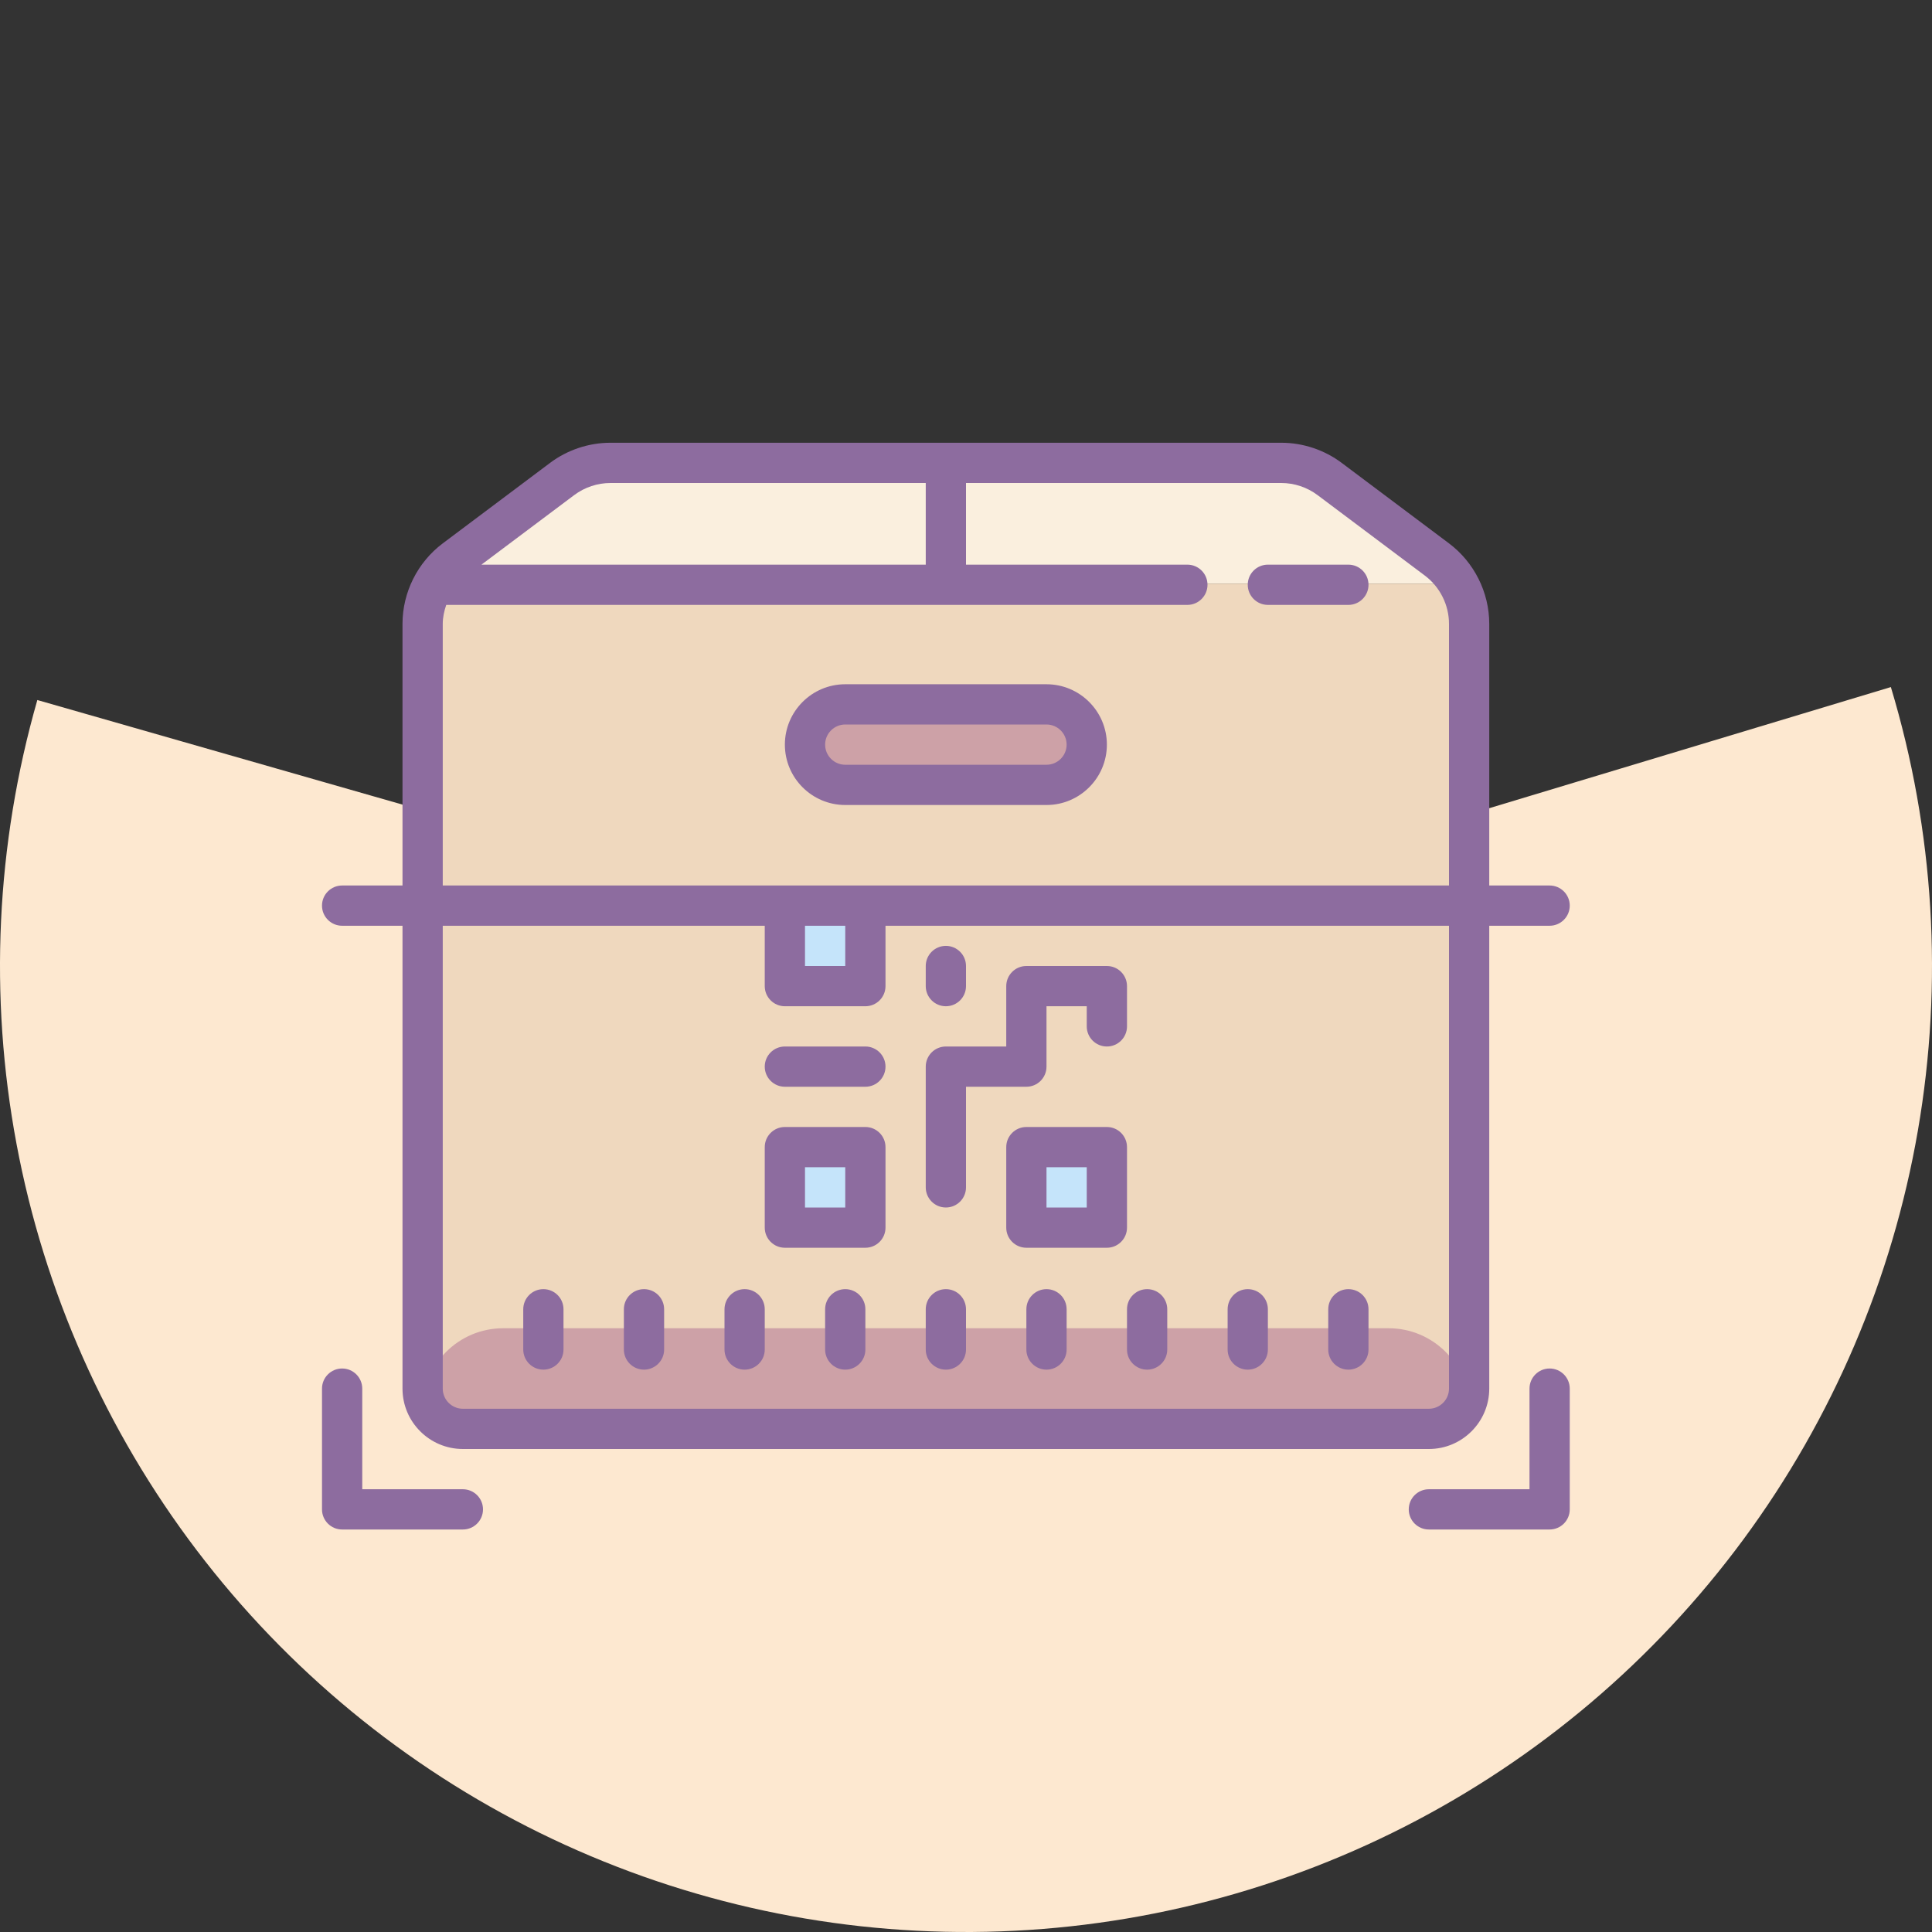 <svg width="96" height="96" viewBox="0 0 96 96" fill="none" xmlns="http://www.w3.org/2000/svg">
<rect x="0" y="0" width="96" height="96" fill="#333333" stroke="none"/>
<path d="M93.956 34.14C96.11 41.283 96.569 48.829 95.298 56.181C94.026 63.532 91.059 70.486 86.631 76.49C82.203 82.494 76.436 87.383 69.788 90.77C63.141 94.156 55.796 95.947 48.335 95.999C40.875 96.051 33.505 94.363 26.811 91.07C20.117 87.777 14.283 82.969 9.771 77.027C5.26 71.085 2.195 64.174 0.821 56.841C-0.553 49.508 -0.199 41.956 1.855 34.784L48 48L93.956 34.14Z" fill="#FDE8D0"/>
<path d="M72 29H21L29 23H65L72 29Z" fill="#FAEFDE"/>
<path d="M72 29H22C21.448 29 21 29.448 21 30V70C21 70.552 21.448 71 22 71H72C72.552 71 73 70.552 73 70V30C73 29.448 72.552 29 72 29Z" fill="#EFD8BE"/>
<path d="M73 71H21V70C21 67.791 22.791 66 25 66H69C71.209 66 73 67.791 73 70V71ZM52 39H42C40.895 39 40 38.105 40 37C40 35.895 40.895 35 42 35H52C53.105 35 54 35.895 54 37C54 38.105 53.105 39 52 39Z" fill="#CDA1A7"/>
<path d="M51 57H55V61H51V57ZM39 57H43V61H39V57ZM39 45H43V49H39V45Z" fill="#C5E4FA"/>
<path d="M32 64.057C31.448 64.057 31 64.505 31 65.057V67.057C31 67.609 31.448 68.057 32 68.057C32.552 68.057 33 67.609 33 67.057V65.057C33 64.505 32.552 64.057 32 64.057ZM27 64.057C26.448 64.057 26 64.505 26 65.057V67.057C26 67.609 26.448 68.057 27 68.057C27.552 68.057 28 67.609 28 67.057V65.057C28 64.505 27.552 64.057 27 64.057ZM37 64.057C36.448 64.057 36 64.505 36 65.057V67.057C36 67.609 36.448 68.057 37 68.057C37.552 68.057 38 67.609 38 67.057V65.057C38 64.505 37.552 64.057 37 64.057ZM42 64.057C41.448 64.057 41 64.505 41 65.057V67.057C41 67.609 41.448 68.057 42 68.057C42.552 68.057 43 67.609 43 67.057V65.057C43 64.505 42.552 64.057 42 64.057ZM47 68.057C47.552 68.057 48 67.609 48 67.057V65.057C48 64.505 47.552 64.057 47 64.057C46.448 64.057 46 64.505 46 65.057V67.057C46 67.609 46.448 68.057 47 68.057ZM56 67.057C56 67.609 56.448 68.057 57 68.057C57.552 68.057 58 67.609 58 67.057V65.057C58 64.505 57.552 64.057 57 64.057C56.448 64.057 56 64.505 56 65.057V67.057ZM62 68.057C62.552 68.057 63 67.609 63 67.057V65.057C63 64.505 62.552 64.057 62 64.057C61.448 64.057 61 64.505 61 65.057V67.057C61 67.609 61.448 68.057 62 68.057ZM67 68.057C67.552 68.057 68 67.609 68 67.057V65.057C68 64.505 67.552 64.057 67 64.057C66.448 64.057 66 64.505 66 65.057V67.057C66 67.609 66.448 68.057 67 68.057ZM52 64.057C51.448 64.057 51 64.505 51 65.057V67.057C51 67.609 51.448 68.057 52 68.057C52.552 68.057 53 67.609 53 67.057V65.057C53 64.505 52.552 64.057 52 64.057ZM63 30.057H67C67.552 30.057 68 29.609 68 29.057C68 28.505 67.552 28.057 67 28.057H63C62.448 28.057 62 28.505 62 29.057C62 29.609 62.448 30.057 63 30.057ZM42 40H52C53.654 40 55 38.654 55 37C55 35.346 53.654 34 52 34H42C40.346 34 39 35.346 39 37C39 38.654 40.346 40 42 40ZM42 36H52C52.551 36 53 36.449 53 37C53 37.551 52.551 38 52 38H42C41.449 38 41 37.551 41 37C41 36.449 41.449 36 42 36ZM23 74H18V69C18 68.448 17.552 68 17 68C16.448 68 16 68.448 16 69V75C16 75.552 16.448 76 17 76H23C23.552 76 24 75.552 24 75C24 74.448 23.552 74 23 74ZM77 68C76.448 68 76 68.448 76 69V74H71C70.448 74 70 74.448 70 75C70 75.552 70.448 76 71 76H77C77.552 76 78 75.552 78 75V69C78 68.448 77.552 68 77 68Z" fill="#8D6C9F"/>
<path d="M17 46H20V69C20 70.654 21.346 72 23 72H71C72.654 72 74 70.654 74 69V46H77C77.552 46 78 45.552 78 45C78 44.448 77.552 44 77 44H74V31C74 29.435 73.252 27.939 72 27L66.667 23C65.807 22.355 64.742 22 63.667 22H30.333C29.258 22 28.193 22.355 27.333 23L22 27C20.748 27.939 20 29.435 20 31V44H17C16.448 44 16 44.448 16 45C16 45.552 16.448 46 17 46ZM72 69C72 69.551 71.551 70 71 70H23C22.449 70 22 69.551 22 69V46H38V49C38 49.552 38.448 50 39 50H43C43.552 50 44 49.552 44 49V46H72V69ZM40 46H42V48H40V46ZM28.533 24.6C29.049 24.213 29.688 24 30.333 24H46V28.057H23.923L28.533 24.6ZM22 31C22 30.674 22.071 30.36 22.173 30.057H59C59.552 30.057 60 29.609 60 29.057C60 28.505 59.552 28.057 59 28.057H48V24H63.667C64.312 24 64.951 24.213 65.467 24.6L70.8 28.6C71.551 29.163 72 30.061 72 31V44H43H39H22V31Z" fill="#8D6C9F"/>
<path d="M56 57C56 56.448 55.552 56 55 56H51C50.448 56 50 56.448 50 57V61C50 61.552 50.448 62 51 62H55C55.552 62 56 61.552 56 61V57ZM54 60H52V58H54V60ZM43 56H39C38.448 56 38 56.448 38 57V61C38 61.552 38.448 62 39 62H43C43.552 62 44 61.552 44 61V57C44 56.448 43.552 56 43 56ZM42 60H40V58H42V60Z" fill="#8D6C9F"/>
<path d="M47 60C47.552 60 48 59.552 48 59V54H51C51.552 54 52 53.552 52 53V50H54V51C54 51.552 54.448 52 55 52C55.552 52 56 51.552 56 51V49C56 48.448 55.552 48 55 48H51C50.448 48 50 48.448 50 49V52H47C46.448 52 46 52.448 46 53V59C46 59.552 46.448 60 47 60ZM43 52H39C38.448 52 38 52.448 38 53C38 53.552 38.448 54 39 54H43C43.552 54 44 53.552 44 53C44 52.448 43.552 52 43 52ZM47 50C47.552 50 48 49.552 48 49V48C48 47.448 47.552 47 47 47C46.448 47 46 47.448 46 48V49C46 49.552 46.448 50 47 50Z" fill="#8D6C9F"/>
</svg>
